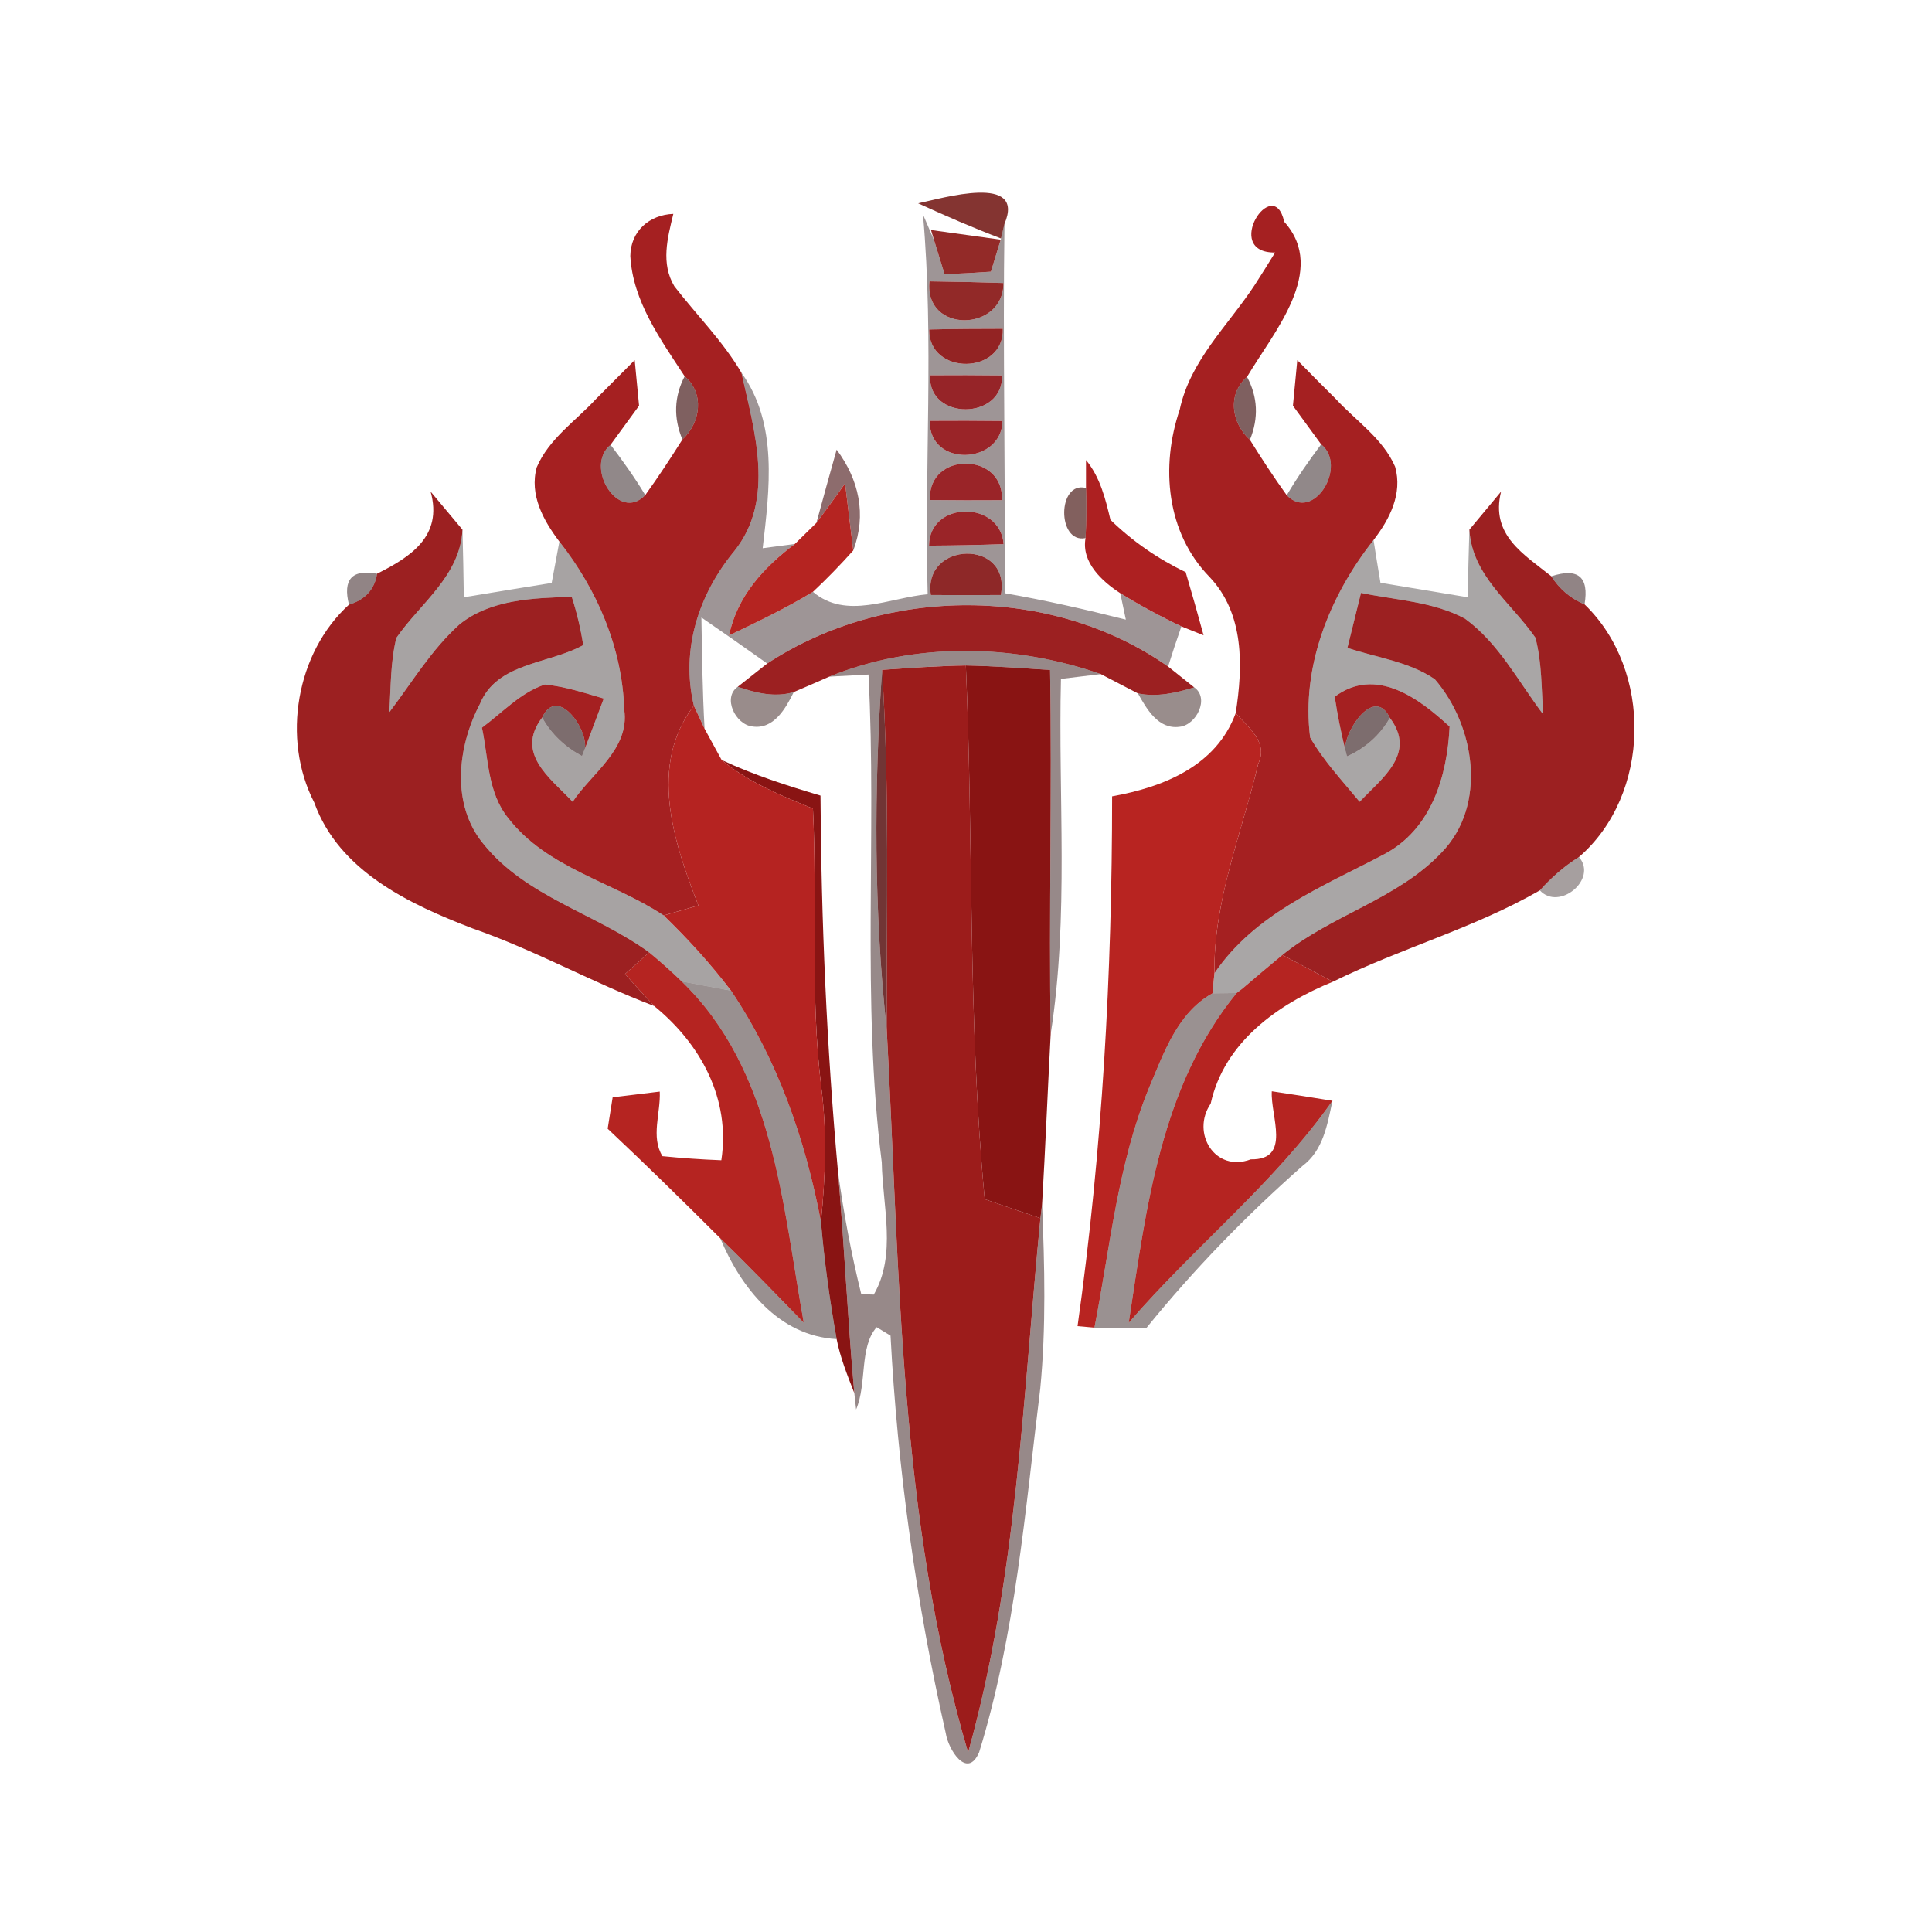 <svg xmlns="http://www.w3.org/2000/svg" width="128pt" height="128pt" viewBox="0 0 128 128"><path fill="#721613" d="M60.83 13.47c1.63-.34 7.14-1.99 5.72 1.36l-.23.97c-1.86-.71-3.68-1.5-5.49-2.33z" opacity=".87"/><g fill="#a52021"><path d="M41.76 16.96c.02-1.65 1.26-2.73 2.85-2.79-.39 1.61-.84 3.28.07 4.8 1.48 1.91 3.21 3.63 4.44 5.72.85 3.83 2.27 8.41-.47 11.82-2.37 2.87-3.56 6.55-2.68 10.24-3.04 3.98-1.33 9.07.3 13.24l-2.3.66c-3.37-2.23-7.73-3.12-10.3-6.45-1.37-1.68-1.31-3.97-1.74-5.99 1.35-.99 2.54-2.32 4.17-2.86 1.34.13 2.62.56 3.9.93-.31.82-.93 2.47-1.24 3.3.15-1.38-1.86-4.16-2.84-2.04-1.8 2.36.5 3.98 2.02 5.58 1.27-1.9 3.78-3.5 3.42-6.08-.13-4.1-1.78-7.96-4.3-11.16-1.06-1.4-2-3.1-1.5-4.92.81-1.9 2.6-3.08 3.95-4.55.85-.85 1.7-1.7 2.54-2.55.07.75.22 2.27.29 3.02-.47.65-1.42 1.94-1.89 2.59-1.77 1.45.53 5.19 2.3 3.33.86-1.19 1.67-2.43 2.46-3.68 1.21-1.13 1.48-3.04.15-4.19-1.59-2.43-3.44-4.97-3.6-7.97zM84.48 16.73c-3.55.04-.1-5.29.6-2.04 2.92 3.23-.74 7.36-2.46 10.28-1.33 1.16-1.03 3.06.19 4.17.78 1.25 1.58 2.48 2.44 3.67 1.77 1.83 4.06-1.93 2.28-3.37-.47-.64-1.4-1.92-1.87-2.56.07-.76.22-2.27.29-3.02.84.86 1.69 1.72 2.55 2.57 1.34 1.46 3.12 2.62 3.93 4.49.51 1.79-.37 3.49-1.43 4.86-2.89 3.66-4.8 8.38-4.2 13.08.9 1.56 2.14 2.88 3.28 4.26 1.51-1.59 3.78-3.21 2-5.56-1-2.11-2.93.73-2.97 2.04-.28-1.14-.51-2.29-.68-3.44 2.72-2.03 5.58.1 7.61 1.98-.16 3.31-1.22 6.83-4.36 8.47-4.06 2.14-8.53 3.9-11.22 7.87-.07-4.81 1.81-9.27 2.9-13.87.68-1.46-.66-2.4-1.49-3.37.48-3.09.58-6.56-1.72-9-2.88-2.94-3.27-7.33-1.99-11.1.69-3.25 3.19-5.56 4.95-8.23.47-.72.92-1.45 1.37-2.18z"/></g><path fill="#190405" d="M61.15 14.21c.19.43.56 1.29.74 1.72.17.56.52 1.68.69 2.24 1.02-.04 2.04-.1 3.07-.17.16-.53.49-1.59.65-2.12l.02-.08.23-.97c-.12 8.16.07 16.31.01 24.47 2.7.47 5.37 1.08 8.03 1.75-.09-.43-.28-1.31-.37-1.75 1.31.81 2.66 1.54 4.05 2.2-.31.88-.6 1.77-.88 2.66-7.72-5.42-18.73-5.35-26.56-.2-1.45-1.03-2.9-2.05-4.36-3.05.04 2.45.07 4.91.21 7.37l-.71-1.53c-.88-3.69.31-7.37 2.68-10.24 2.74-3.41 1.32-7.99.47-11.82 2.44 3.39 1.86 7.73 1.41 11.63l2.13-.28c-2.06 1.55-3.82 3.45-4.36 6.06 1.88-.9 3.77-1.8 5.56-2.89 2.21 1.88 5.09.38 7.6.16-.23-8.39.43-16.79-.31-25.16m.43 4.43c-.36 3.48 4.92 3.36 4.9.11-1.63-.05-3.27-.09-4.9-.11m-.02 3.19c-.04 3.06 4.97 3.03 4.88-.05-1.63 0-3.26.01-4.88.05m.06 3.03c-.16 3.03 4.86 2.99 4.77.01-1.59-.02-3.18-.02-4.77-.01m-.02 3.02c-.07 3.1 4.76 2.93 4.82.01-1.61-.02-3.22-.02-4.82-.01m.01 5.25c1.59.02 3.18.02 4.77.01.16-3.22-4.93-3.25-4.77-.01m-.06 3.02c1.64-.01 3.29-.04 4.94-.1-.21-2.91-4.92-2.89-4.94.1m.12 3.27c1.54.01 3.09.01 4.64 0 .7-3.73-5.18-3.58-4.64 0z" opacity=".42"/><path fill="#8c1b19" d="M61.89 15.93l-.21-.69 4.62.64c-.16.53-.49 1.59-.65 2.12-1.03.07-2.05.13-3.07.17-.17-.56-.52-1.68-.69-2.24z" opacity=".93"/><path fill="#8b1a19" d="M61.58 18.64c1.63.02 3.27.06 4.9.11.02 3.25-5.26 3.37-4.9-.11z" opacity=".93"/><path fill="#8f1a1a" d="M61.56 21.83c1.62-.04 3.25-.05 4.88-.05.09 3.08-4.92 3.11-4.88.05z" opacity=".96"/><g fill="#3b0b0b"><path d="M45.36 24.93c1.33 1.15 1.06 3.06-.15 4.19-.6-1.45-.55-2.84.15-4.19zM82.81 29.14c-1.22-1.11-1.52-3.01-.19-4.17.71 1.33.78 2.72.19 4.17z" opacity=".65"/></g><path fill="#921b20" d="M61.62 24.86c1.59-.01 3.18-.01 4.77.01.09 2.98-4.93 3.02-4.77-.01z" opacity=".96"/><g fill="#961b20"><path d="M61.6 27.88c1.6-.01 3.21-.01 4.82.01-.06 2.92-4.89 3.09-4.82-.01z" opacity=".96"/><path d="M61.61 33.13c-.16-3.24 4.93-3.21 4.77.01-1.59.01-3.18.01-4.77-.01zM61.55 36.15c.02-2.99 4.73-3.01 4.94-.1-1.65.06-3.3.09-4.94.1z" opacity=".96"/></g><g fill="#160405"><path d="M42.75 32.8c-1.77 1.86-4.07-1.88-2.3-3.33.82 1.07 1.6 2.17 2.3 3.33zM87.53 29.44c1.78 1.44-.51 5.2-2.28 3.37.69-1.17 1.47-2.29 2.28-3.37z" opacity=".47"/></g><path fill="#410b0d" d="M55.43 29.79c1.48 2 2 4.3 1.1 6.68-.13-1.11-.41-3.33-.54-4.44-.62.88-1.26 1.75-1.9 2.61.44-1.61.88-3.24 1.34-4.85z" opacity=".6"/><path fill="#ad2021" d="M71.95 30.48c.94 1.14 1.29 2.57 1.62 3.96 1.46 1.42 3.15 2.59 4.99 3.47v.02c.41 1.38.8 2.77 1.18 4.16l-1.47-.59c-1.39-.66-2.74-1.39-4.05-2.2-1.2-.78-2.59-2.04-2.3-3.65.06-1.1.07-2.21.03-3.32v-1.85z"/><path fill="#400b09" d="M71.92 35.65c-1.9.38-1.88-3.81.03-3.32.04 1.11.03 2.22-.03 3.32z" opacity=".65"/><g fill="#b52421"><path d="M54.09 34.64c.64-.86 1.28-1.73 1.9-2.61.13 1.11.41 3.33.54 4.44-.85.95-1.74 1.87-2.67 2.74-1.79 1.09-3.68 1.99-5.56 2.89.54-2.61 2.3-4.51 4.36-6.06.36-.35 1.07-1.05 1.43-1.4zM43.01 63.1c.74.61 1.46 1.25 2.15 1.92 6.09 5.87 6.68 14.76 8.09 22.61-1.83-1.87-3.64-3.77-5.53-5.59-2.45-2.45-4.93-4.88-7.46-7.26.08-.52.25-1.56.33-2.08 1.04-.13 2.08-.25 3.12-.38.07 1.41-.61 3 .18 4.28 1.3.13 2.6.22 3.9.27.62-4.07-1.37-7.71-4.45-10.22-.65-.7-1.3-1.4-1.93-2.12.4-.36 1.2-1.08 1.6-1.43zM82.31 65.5c.88-.75 1.76-1.5 2.65-2.23 1.12.59 2.23 1.17 3.35 1.77-3.65 1.49-7.2 4-8.1 8.08-1.32 1.94.29 4.59 2.66 3.69 2.72.05 1.29-2.87 1.39-4.51 1.34.2 2.68.41 4.02.63-3.85 5.47-9.15 9.66-13.5 14.71 1.16-7.59 2.12-15.69 7.15-21.85.1-.07.28-.22.38-.29z"/></g><g fill="#9c2021"><path d="M28.53 32.57l2.11 2.52c-.15 3.06-2.78 4.86-4.38 7.17-.4 1.61-.36 3.28-.47 4.93 1.5-1.97 2.79-4.15 4.65-5.82 2.07-1.67 4.9-1.75 7.44-1.83.34 1.05.59 2.11.76 3.2-2.28 1.27-5.71 1.14-6.84 3.89-1.5 2.85-1.94 6.7.26 9.32 2.82 3.48 7.42 4.58 10.95 7.15-.4.35-1.2 1.07-1.6 1.43.63.72 1.28 1.42 1.93 2.12-4.08-1.55-7.9-3.7-12.03-5.14-4.2-1.61-8.86-3.8-10.49-8.34-2.18-4.22-1.19-9.94 2.3-13.11 1.08-.33 1.7-1.02 1.86-2.05 2.17-1.09 4.38-2.46 3.55-5.44zM97.35 35.09l2.1-2.52c-.72 2.88 1.51 4.15 3.33 5.61.54.85 1.27 1.47 2.2 1.86 4.54 4.37 4.4 12.62-.37 16.74-.97.6-1.83 1.36-2.59 2.21-4.34 2.5-9.23 3.84-13.71 6.05-1.12-.6-2.23-1.18-3.35-1.77 3.27-2.66 7.62-3.69 10.55-6.79 3.04-3.14 2.22-8.39-.45-11.48-1.71-1.17-3.86-1.43-5.79-2.08l.9-3.64c2.3.48 4.77.57 6.88 1.7 2.25 1.63 3.55 4.19 5.2 6.36-.14-1.7-.08-3.44-.53-5.1-1.6-2.31-4.2-4.1-4.37-7.15zM50.83 43.96c7.83-5.15 18.84-5.22 26.56.2l1.73 1.38c-1.21.37-2.48.66-3.73.4-.62-.32-1.85-.96-2.46-1.28-5.73-2.01-12.33-2.14-17.99.17-.58.26-1.76.77-2.35 1.02-1.24.38-2.52.06-3.71-.35l1.95-1.54z"/></g><path fill="#0c0202" d="M30.64 35.09c.04 1.49.07 2.98.09 4.48 1.94-.32 3.88-.64 5.82-.95.13-.69.38-2.05.51-2.74 2.52 3.2 4.17 7.06 4.3 11.16.36 2.58-2.15 4.18-3.42 6.08-1.52-1.6-3.82-3.22-2.02-5.58.6 1.1 1.54 1.96 2.64 2.55l.2-.51c.31-.83.93-2.48 1.24-3.3-1.28-.37-2.56-.8-3.9-.93-1.63.54-2.82 1.87-4.17 2.86.43 2.02.37 4.31 1.74 5.99 2.57 3.33 6.93 4.22 10.3 6.45 1.6 1.55 3.11 3.21 4.46 4.98-1.09-.2-2.18-.4-3.27-.61-.69-.67-1.41-1.31-2.15-1.92-3.53-2.57-8.13-3.67-10.95-7.15-2.2-2.62-1.76-6.47-.26-9.32 1.13-2.75 4.56-2.62 6.84-3.89-.17-1.09-.42-2.15-.76-3.2-2.54.08-5.37.16-7.44 1.83-1.86 1.67-3.15 3.85-4.65 5.82.11-1.65.07-3.32.47-4.93 1.6-2.31 4.23-4.11 4.38-7.17z" opacity=".36"/><path fill="#0b0202" d="M97.24 39.57c.03-1.49.06-2.99.11-4.48.17 3.05 2.77 4.84 4.37 7.15.45 1.66.39 3.4.53 5.1-1.65-2.17-2.95-4.73-5.2-6.36-2.11-1.13-4.58-1.22-6.88-1.7l-.9 3.64c1.93.65 4.08.91 5.79 2.08 2.67 3.09 3.49 8.34.45 11.48-2.93 3.1-7.28 4.13-10.55 6.79-.89.73-1.77 1.48-2.65 2.23-.1.07-.28.22-.38.29-.4 0-1.2.02-1.6.02.03-.33.09-1 .13-1.33 2.69-3.97 7.16-5.73 11.22-7.87 3.14-1.64 4.2-5.16 4.36-8.47-2.03-1.88-4.89-4.01-7.61-1.98.17 1.15.4 2.3.68 3.44l.13.51c1.19-.52 2.2-1.41 2.84-2.55 1.78 2.35-.49 3.97-2 5.56-1.14-1.38-2.38-2.7-3.28-4.26-.6-4.7 1.31-9.42 4.2-13.08.11.71.34 2.13.46 2.83l5.78.96z" opacity=".35"/><path fill="#861919" d="M61.67 39.42c-.54-3.58 5.34-3.73 4.64 0-1.55.01-3.1.01-4.64 0z" opacity=".93"/><g fill="#1f0607"><path d="M23.12 40.06c-.42-1.67.2-2.36 1.86-2.05-.16 1.03-.78 1.72-1.86 2.05zM102.78 38.18c1.77-.58 2.51.04 2.2 1.86-.93-.39-1.66-1.01-2.2-1.86z" opacity=".49"/></g><path fill="#220606" d="M54.94 44.83c5.66-2.31 12.26-2.18 17.99-.17l-2.64.32c-.19 7.84.54 15.74-.68 23.53-.13-8.04.1-16.08-.04-24.12-1.86-.13-3.72-.26-5.58-.3-1.85.03-3.7.16-5.55.29-.54 7.94-.55 15.94.31 23.86.87 16.02.8 32.36 5.39 47.87 3.23-11.54 3.63-23.55 4.79-35.4l.11-.92c.17 4.07.27 8.15-.12 12.2-1 8.07-1.65 16.33-4.05 24.1-.79 1.84-2.05-.19-2.21-1.26-1.96-8.65-3.19-17.48-3.66-26.34l-.92-.56c-1.16 1.32-.63 3.73-1.36 5.45l-.12-1.09c-.44-4.88-.66-9.77-1.08-14.65.37 2.72.88 5.43 1.54 8.1.21.01.63.02.83.03 1.53-2.64.58-5.88.53-8.76-1.35-10.73-.32-21.55-.88-32.32-.65.04-1.95.11-2.6.14z" opacity=".47"/><path fill="#9c1c1b" d="M58.44 44.38c1.85-.13 3.7-.26 5.55-.29.51 11.79.13 23.61 1.25 35.36.92.32 2.77.95 3.69 1.26-1.16 11.85-1.56 23.86-4.79 35.4-4.59-15.51-4.52-31.85-5.39-47.87-.03-7.95.2-15.92-.31-23.86z"/><g fill="#891413"><path d="M63.99 44.09c1.86.04 3.72.17 5.58.3.14 8.04-.09 16.08.04 24.12-.2 3.76-.35 7.52-.57 11.28l-.11.92c-.92-.31-2.77-.94-3.69-1.26-1.12-11.75-.74-23.57-1.25-35.36zM47.81 50.35c2.11.99 4.33 1.7 6.55 2.36.05 8.32.41 16.64 1.16 24.93.42 4.88.64 9.77 1.08 14.65-.46-1.17-.93-2.34-1.17-3.57-.46-2.58-.82-5.17-1.04-7.78.3-2.97.41-5.96.02-8.93-.75-6.12-.25-12.3-.55-18.44-2.12-.86-4.27-1.74-6.05-3.22z"/></g><path fill="#220504" d="M49.84 48.13c-1.12-.13-1.99-1.92-.96-2.63 1.19.41 2.47.73 3.71.35-.53 1.07-1.32 2.5-2.75 2.28z" opacity=".46"/><path fill="#550d0d" d="M58.75 68.24c-.86-7.92-.85-15.92-.31-23.86.51 7.94.28 15.91.31 23.86z" opacity=".83"/><path fill="#220706" d="M79.12 45.54c1.03.71.15 2.49-.96 2.61-1.42.2-2.19-1.18-2.77-2.21 1.25.26 2.52-.03 3.73-.4z" opacity=".46"/><g fill="#200506"><path d="M35.92 47.54c.98-2.12 2.99.66 2.84 2.04l-.2.51c-1.1-.59-2.04-1.45-2.64-2.55zM89.11 49.6c.04-1.31 1.97-4.15 2.97-2.04-.64 1.14-1.65 2.03-2.84 2.55l-.13-.51z" opacity=".58"/></g><path fill="#b52321" d="M46.27 59.99c-1.63-4.17-3.34-9.26-.3-13.24l.71 1.53c.28.52.85 1.55 1.13 2.07 1.78 1.48 3.93 2.36 6.05 3.22.3 6.14-.2 12.32.55 18.44.39 2.97.28 5.96-.02 8.93-1.03-5.41-2.86-10.72-5.96-15.31-1.35-1.77-2.86-3.43-4.46-4.98l2.3-.66z"/><path fill="#b82421" d="M73.68 52.76c3.4-.61 6.91-2.01 8.19-5.52.83.97 2.17 1.91 1.49 3.37-1.09 4.6-2.97 9.06-2.9 13.87-.04.33-.1 1-.13 1.33-2.34 1.3-3.23 3.98-4.22 6.3-2.06 5.05-2.56 10.53-3.6 15.85l-1.12-.1c1.64-11.63 2.29-23.37 2.29-35.1z"/><path fill="#170405" d="M102.02 58.99c.76-.85 1.62-1.61 2.59-2.21 1.27 1.47-1.32 3.6-2.59 2.21z" opacity=".38"/><path fill="#170404" d="M45.16 65.02c1.09.21 2.18.41 3.27.61 3.1 4.59 4.93 9.9 5.96 15.31.22 2.61.58 5.2 1.04 7.78-3.84-.21-6.34-3.4-7.71-6.68 1.89 1.82 3.7 3.72 5.53 5.59-1.41-7.85-2-16.74-8.09-22.61z" opacity=".44"/><path fill="#5d1011" d="M81.93 65.79c.1-.07.28-.22.38-.29-.1.07-.28.22-.38.29z" opacity=".79"/><path fill="#1a0505" d="M76.11 72.11c.99-2.32 1.88-5 4.22-6.3.4 0 1.2-.02 1.6-.02-5.03 6.16-5.99 14.26-7.15 21.85 4.35-5.05 9.65-9.24 13.5-14.71-.34 1.58-.61 3.29-1.99 4.32-3.73 3.29-7.19 6.85-10.32 10.71h-3.46c1.04-5.32 1.54-10.8 3.6-15.85z" opacity=".44"/></svg>